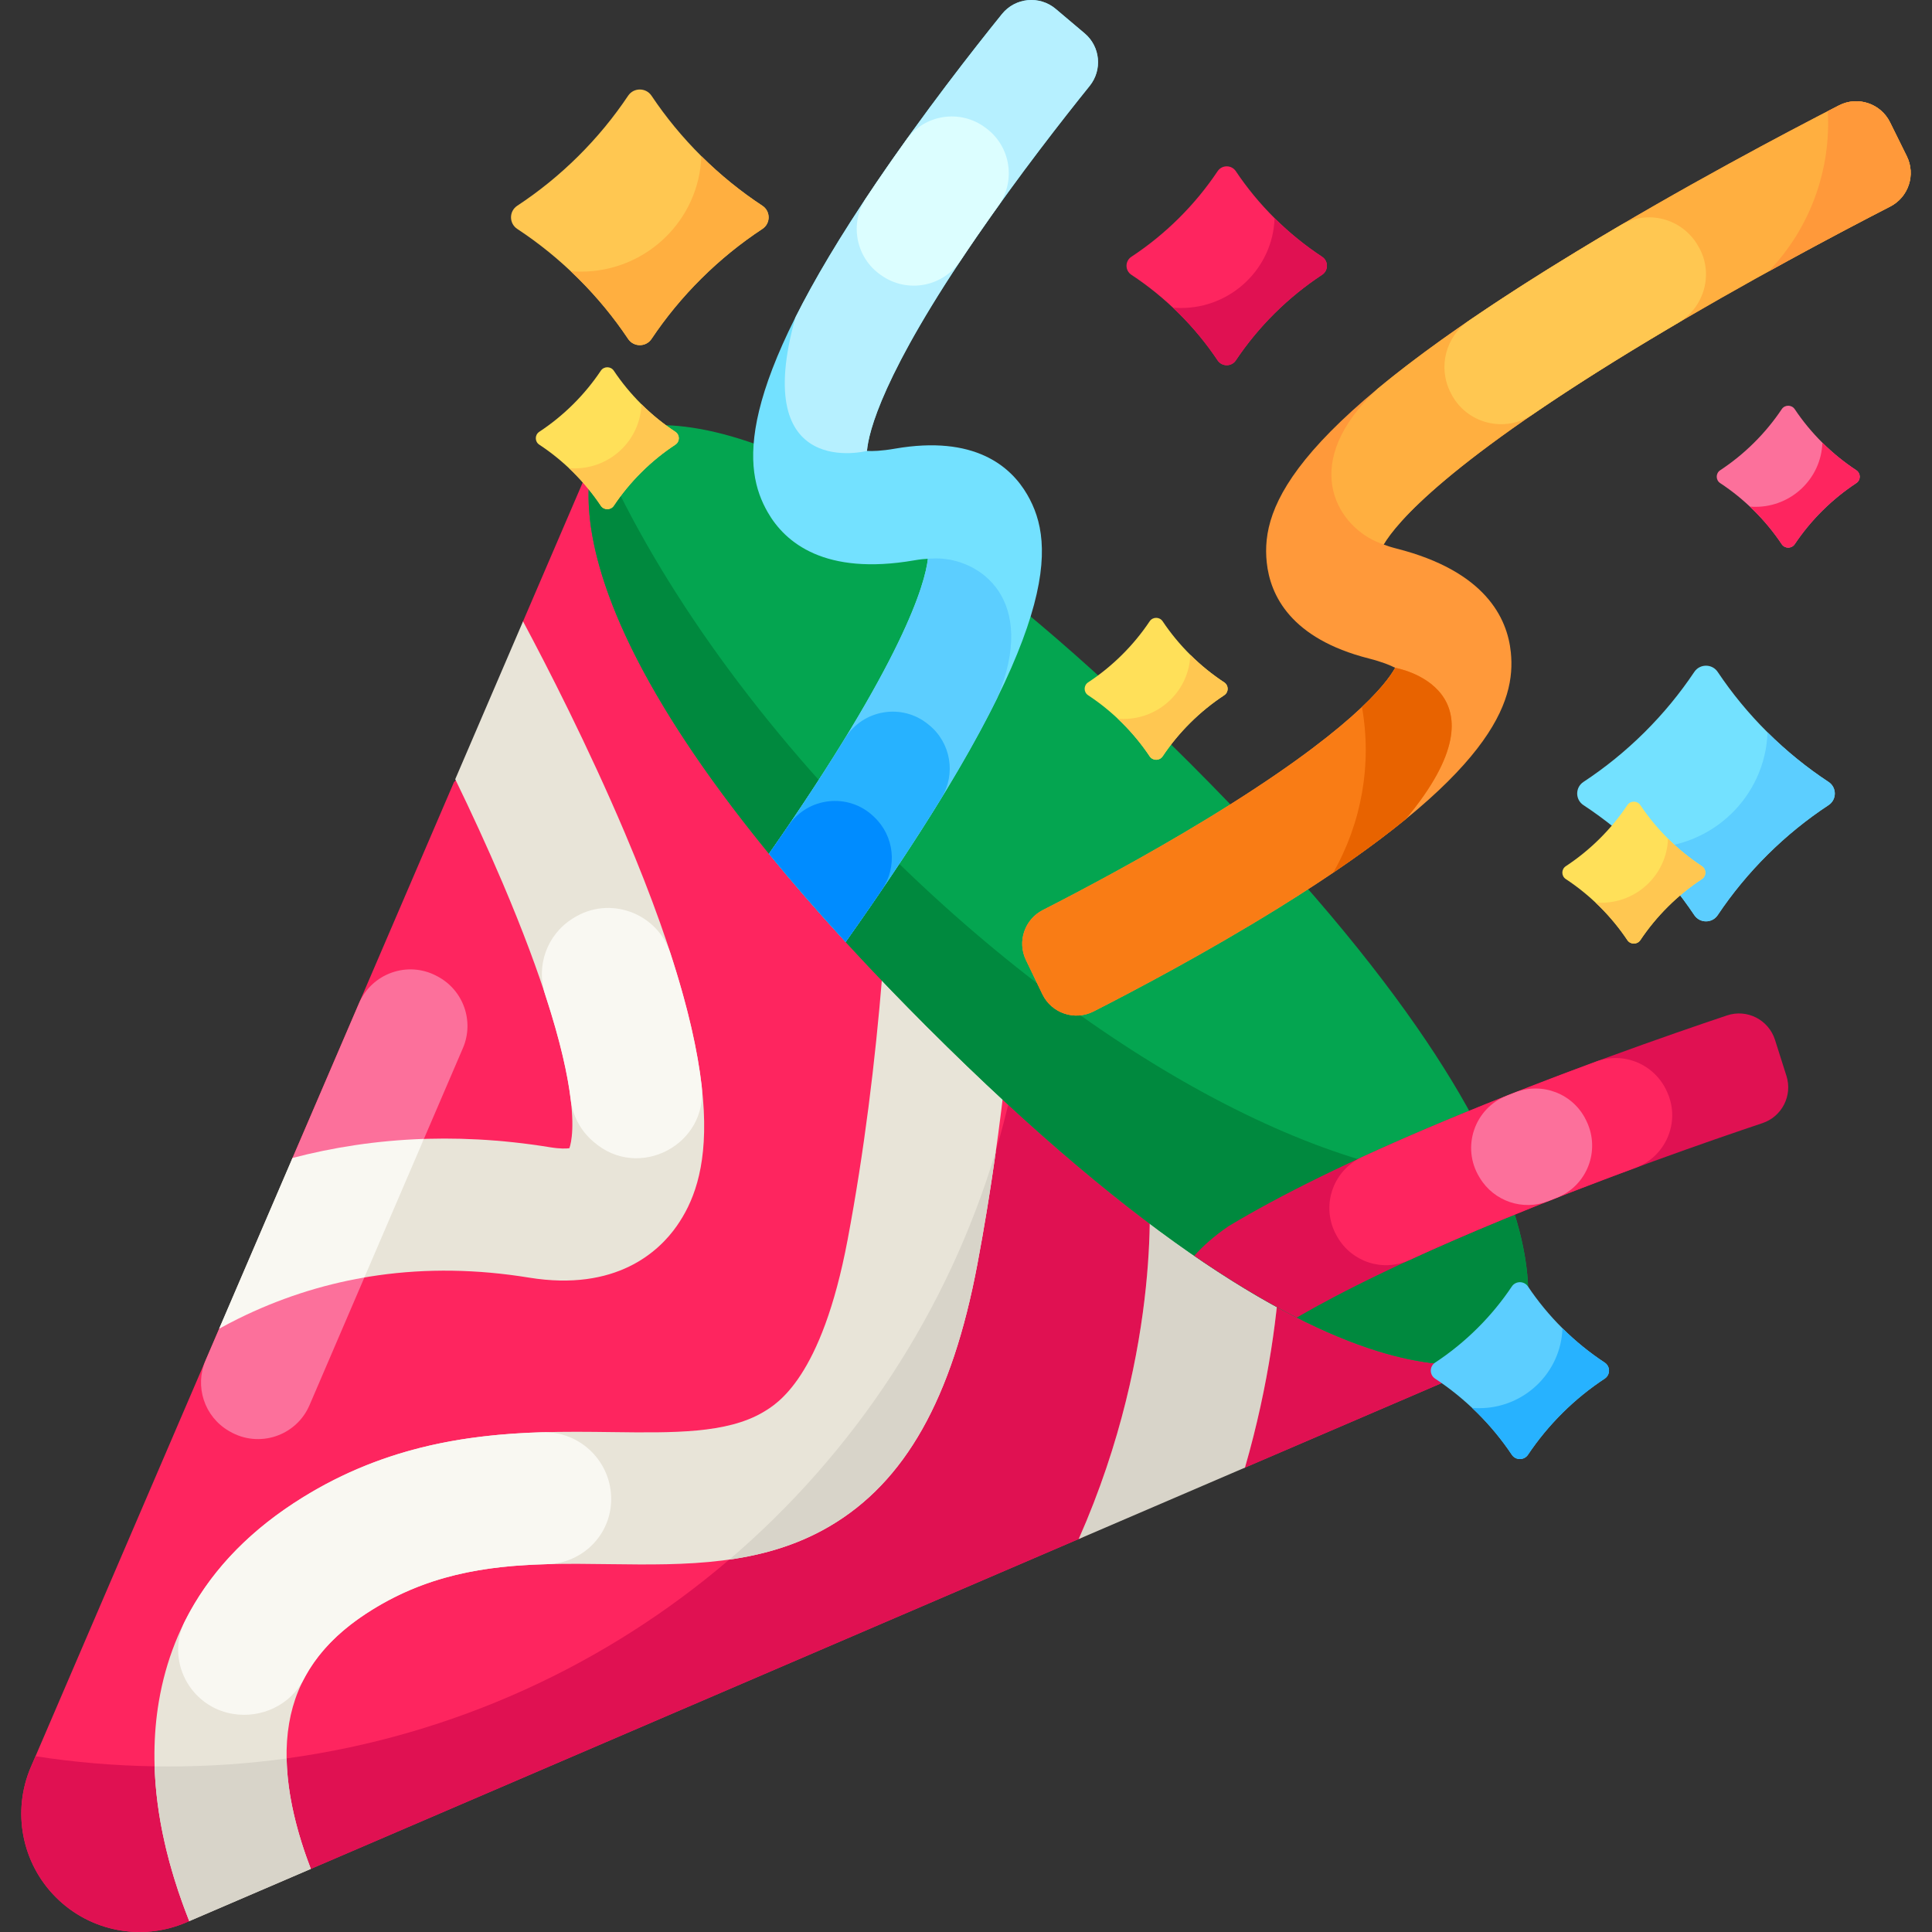 <svg id="Capa_1" enable-background="new 0 0 512 512" height="512" viewBox="0 0 512 512" width="512" xmlns="http://www.w3.org/2000/svg"><rect x="0" y="0" width="512" height="512" fill="#333333" stroke="none"/><g><g><g><g><path d="m49.377 509.453 1.039-.446 13.682-14.487 18.067.848 204.608-87.9 22.018-13.892 20.833-4.517 71.881-30.88-242.041-242.044-20.918 48.691-1.942 27.143-16.285 15.286-42.894 99.846-5.9 19.759-13.492 25.38-49.844 116.024c-5.065 11.79-2.435 25.477 6.638 34.551 9.074 9.073 22.76 11.703 34.55 6.638z" fill="#fe255f"/><g fill="#e01152"><path d="m40.97 468.094c-10.716-.17-21.251-1.07-31.56-2.674l-1.22 2.84c-5.07 11.79-2.44 25.48 6.64 34.55 6 6.01 14.02 9.19 22.18 9.19 4.17 0 8.38-.83 12.37-2.55l.77-.331c-5.714-14.419-8.777-28.137-9.18-41.025z"/><path d="m304.391 312.74 34.79-3.79c.21 1.88 3.63 35.33-9.25 79.98l71.58-30.75-128.23-128.23c.13 3.12.19 6.25.19 9.4 0 22.763-3.341 44.742-9.531 65.493-1.407 10.062-3.034 20.161-4.929 30.207-6.71 35.63-19.15 57.68-39.13 69.41-8.451 4.96-17.427 7.535-26.612 8.846-32.499 27.784-72.873 46.614-117.313 52.688.172 9.714 2.802 19.88 6.414 29.284l203.502-87.422c22.698-51.328 18.569-94.646 18.519-95.116z"/></g><g><path d="m270.901 227.58c-1.53 33.6-4.99 70.89-11.89 107.47-6.71 35.63-19.15 57.68-39.13 69.41-18.01 10.57-38.4 10.31-58.13 10.06-22.56-.3-43.87-.56-64.73 13.11-11.7 7.67-18.37 17.17-20.4 29.05-2.11 12.32.96 26.13 5.75 38.6l-32.22 13.84c-8.33-21.02-11.03-40.55-8.06-58.19 3.68-21.75 15.7-39.44 35.74-52.57 29.8-19.54 60.05-19.15 84.37-18.84 16.3.21 30.37.39 39.97-5.24 3.84-2.26 15.55-9.13 22.45-45.71 8.8-46.68 11.67-95.43 12.15-135.12z" fill="#e8e4d8"/></g><g><path d="m179.381 324.86c-4.7 6.74-16.05 17.49-39.2 13.72-27.44-4.47-53.37-.8-77.06 10.9-1.76.87-3.44 1.75-5.04 2.64l19.44-45.25c19.15-5.01 42.03-7.11 68.29-2.83 2.72.44 4.3.36 5.08.25 1.06-3 4.24-18.77-17.73-70.39-4.11-9.65-8.44-19-12.52-27.4l17.97-41.83c6.37 11.91 17.19 32.99 26.96 56.01 29.31 69.06 21.92 92.53 13.81 104.18z" fill="#e8e4d8"/></g><g><path d="m185.926 287.557c-1.107-9.346-3.646-20.794-8.253-34.938-3.501-10.75-16.189-15.371-25.732-9.309-.1.064-.201.128-.301.191-6.703 4.26-9.649 12.521-7.173 20.067 4.122 12.561 6.013 21.522 6.77 27.812.512 4.254 2.573 8.165 5.804 10.979.104.091.209.182.313.273 11.948 10.406 30.435.658 28.572-15.075z" fill="#f9f8f2"/></g><g><path d="m329.93 388.93-44.06 18.93c22.7-51.33 18.57-94.65 18.52-95.12l34.79-3.79c.211 1.88 3.631 35.33-9.25 79.98z" fill="#d8d4c9"/></g><path d="m401.506 358.178s-39.752 30.015-155.905-86.138-86.138-155.905-86.138-155.905 39.752-30.015 155.905 86.138 86.138 155.905 86.138 155.905z" fill="#04a550"/><path d="m401.511 358.18s-39.76 30.01-155.91-86.14c-101-101-91.48-144.23-87.28-153.79 14.46 33.58 40.47 71.22 75.38 106.13 57.53 57.53 122.48 90.89 164.43 88.25 13.13 32.63 3.38 45.55 3.38 45.55z" fill="#00893e"/></g><g><g><path d="m338.424 240.863c-18.971 11.725-37.832 21.687-48.631 27.187-5.003 2.548-11.122.476-13.557-4.582l-4.349-9.031c-2.361-4.904-.373-10.792 4.475-13.266 9.85-5.026 26.692-13.918 43.621-24.235 37.73-23.007 47.372-35.626 49.759-39.956-1.282-.668-3.468-1.579-7.027-2.486-20.674-5.271-26.102-16.746-27.015-25.443-1.581-15.068 6.895-36.66 82.014-82.34 27.937-17.005 55.74-31.655 69.628-38.777 4.973-2.55 11.064-.532 13.539 4.478l4.439 8.985c2.422 4.902.47 10.839-4.393 13.337-12.923 6.639-38.297 20.009-63.8 35.341-53.583 32.213-67.088 48.51-70.458 54.23.857.332 1.991.707 3.467 1.083 23.327 5.948 29.328 18.248 30.253 27.519 1.295 12.973-4.534 32.394-61.587 67.724-.126.076-.253.154-.378.232z" fill="#ff993a"/></g><path d="m372.553 217.064c-8.526 6.964-19.551 14.779-33.753 23.569l-.375.232c-18.971 11.725-37.831 21.687-48.63 27.186-5.003 2.547-11.122.476-13.557-4.583l-4.35-9.034c-2.362-4.904-.372-10.793 4.477-13.266 9.851-5.024 26.694-13.915 43.622-24.232 37.724-23.009 47.373-35.623 49.756-39.957 0 0 31.733 5.388 2.81 40.085z" fill="#f97c15"/><path d="m500.88 32.412 4.439 8.987c2.421 4.902.469 10.839-4.394 13.337-12.924 6.638-38.296 20.006-63.796 35.336-53.588 32.214-67.09 48.516-70.454 54.232 0 0-.967-.336-2.022-.806-10.519-4.685-20.457-20.86.397-40.447.009-.005.02-.025.037-.035 12.185-10.109 29.149-22.029 52.626-36.304 27.938-17.004 55.739-31.655 69.627-38.778 4.972-2.551 11.065-.533 13.54 4.478z" fill="#ffaf40"/><path d="m449.857 64.889c-4.207-7.022-13.252-9.398-20.31-5.251-3.916 2.301-7.874 4.664-11.835 7.075-10.802 6.568-20.221 12.636-28.431 18.259-6.151 4.212-8.25 12.302-4.908 18.966.047.094.095.189.142.283 4.04 8.056 14.257 10.675 21.692 5.58 8.437-5.781 18.623-12.335 30.921-19.728 2.54-1.527 5.078-3.034 7.603-4.517 7.107-4.174 9.52-13.34 5.279-20.408-.05-.087-.102-.173-.153-.259z" fill="#ffc751"/><path d="m372.553 217.064c-5.364 4.386-11.723 9.105-19.231 14.193 7.532-13.201 10.291-28.772 7.616-43.88 5.406-5.119 7.782-8.53 8.805-10.398 0 0 31.733 5.388 2.81 40.085z" fill="#e86300"/><path d="m500.877 32.416 4.443 8.978c2.421 4.907.466 10.848-4.394 13.345-7.417 3.807-18.945 9.838-32.233 17.191 11.026-11.452 16.578-26.961 15.687-42.477 1.044-.539 2.028-1.042 2.956-1.521 4.98-2.549 11.065-.531 13.541 4.484z" fill="#ff993a"/></g><g><path d="m467.085 297.637c-13.778 4.616-40.873 14.028-68.378 25.362-25.853 10.644-43.306 19.345-55.071 26.174-8.07-4.095-17.102-9.442-27.155-16.361 2.293-2.603 5.257-5.217 9.012-7.8.01 0 .03-.02.04-.03 13.568-8.16 32.131-17.402 57.484-27.996 30.169-12.616 59.857-22.929 74.656-27.886 5.297-1.782 11.014 1.131 12.716 6.458l3.034 9.552c1.663 5.208-1.161 10.785-6.338 12.527z" fill="#e01152"/></g><g><path d="m441.803 289.38c-3.148-7.243-11.377-10.807-18.786-8.072-12.29 4.537-26.092 9.862-39.999 15.678-8.004 3.345-15.332 6.555-22.039 9.638-7.935 3.648-11.054 13.297-6.728 20.883.051.089.101.177.152.266 3.816 6.692 12.113 9.383 19.11 6.161 7.355-3.385 15.705-7.029 25.195-10.935 12.001-4.945 23.923-9.525 34.695-13.499 8.006-2.954 11.927-12.021 8.521-19.845-.041-.091-.081-.183-.121-.275z" fill="#fe255f"/></g><g><g><path d="m258.847 62.705c-25.042 36.407-28.687 51.867-29.097 56.793 1.442.09 3.815.03 7.43-.601 21.027-3.635 30.669 4.626 35.055 12.196 7.6 13.107 8.681 36.277-41.233 108.65-2.303 3.334-4.606 6.638-6.909 9.883-7.55-8.221-14.288-16.001-20.296-23.35l-.01-.01c35.716-51.226 41.373-71.592 42.114-78.191-.911.04-2.103.16-3.605.42-23.721 4.105-34.224-4.676-38.85-12.756-6.488-11.315-9.102-31.42 28.547-86.972.09-.12.17-.25.25-.371 12.526-18.454 25.673-35.245 33.293-44.677 3.525-4.366 9.953-4.977 14.238-1.352l7.66 6.468c4.165 3.505 4.746 9.693 1.332 13.928-6.939 8.611-18.674 23.611-29.919 39.942z" fill="#73e1ff"/></g><path d="m210.819 84.06c4.938-9.839 11.81-21.476 21.183-35.299l.247-.364c12.528-18.451 25.673-35.248 33.284-44.678 3.526-4.369 9.958-4.977 14.247-1.354l7.661 6.47c4.159 3.512 4.748 9.7 1.332 13.938-6.94 8.61-18.683 23.604-29.92 39.936-25.036 36.411-28.691 51.865-29.096 56.794 0-.001-31.167 8.042-18.938-35.443z" fill="#b6f0ff"/><path d="m261.135 33.826c-6.668-4.984-16.141-3.532-20.983 3.24-2.623 3.668-5.275 7.461-7.902 11.331l-.247.364c-.846 1.247-1.67 2.475-2.473 3.685-4.465 6.726-2.76 15.799 3.867 20.409.082.057.165.115.247.172 6.872 4.776 16.304 2.981 20.932-3.991 1.351-2.035 2.775-4.143 4.278-6.328 1.894-2.753 3.801-5.466 5.697-8.116 4.715-6.59 3.316-15.734-3.174-20.585-.081-.061-.161-.121-.242-.181z" fill="#dcfeff"/><path d="m264.234 185.062c-.01.01-.01.03-.02.05-6.999 14.208-17.613 32.011-33.213 54.63-2.303 3.334-4.606 6.638-6.909 9.883-7.55-8.221-14.288-16.001-20.296-23.35 35.706-51.236 41.363-71.612 42.104-78.201 0 0 1.021-.09 2.173-.09 11.515-.019 27.196 10.684 16.161 37.078z" fill="#5cceff"/><path d="m249.495 211.466c-5.197 8.481-11.315 17.873-18.494 28.276-2.303 3.344-4.606 6.638-6.909 9.883-7.55-8.221-14.288-16.001-20.296-23.35 8.181-11.745 14.779-21.858 20.106-30.559 4.706-7.69 15.109-9.472 22.078-3.765.09.06.17.13.25.2 5.769 4.716 7.16 12.957 3.265 19.315z" fill="#27b2ff"/><path d="m208.948 218.789c-1.642 2.418-3.358 4.912-5.151 7.487 6.008 7.349 12.746 15.129 20.296 23.35 2.303-3.244 4.606-6.538 6.909-9.883.94-1.363 1.862-2.708 2.766-4.035 4.103-6.028 3.229-14.133-2.058-19.155-.074-.07-.148-.14-.222-.211-6.655-6.321-17.383-5.146-22.54 2.447z" fill="#008cff"/></g><g><path d="m410.35 318.301c.725-.287 1.449-.572 2.171-.855 8.056-3.164 11.683-12.515 7.932-20.314-.044-.091-.087-.181-.131-.272-3.374-7.004-11.594-10.199-18.83-7.356-.731.287-1.464.576-2.2.867-8.558 3.386-12.04 13.636-7.287 21.517l.158.262c3.748 6.213 11.439 8.82 18.187 6.151z" fill="#fc709b"/></g><g><g><g><g><g><path d="m178.975 117.842c1.227-.809 1.227-2.604 0-3.413-3.168-2.087-6.176-4.515-8.968-7.287s-5.24-5.756-7.343-8.9c-.815-1.218-2.624-1.218-3.439 0-2.103 3.144-4.55 6.129-7.343 8.9-2.793 2.772-5.8 5.2-8.968 7.287-1.227.809-1.227 2.604 0 3.413 3.168 2.087 6.176 4.515 8.968 7.287 2.793 2.772 5.24 5.756 7.343 8.9.815 1.218 2.624 1.218 3.439 0 2.103-3.144 4.55-6.129 7.343-8.9s5.799-5.2 8.968-7.287z" fill="#ffe059"/></g></g><g><g><path d="m178.975 117.841c-3.168 2.087-6.175 4.515-8.969 7.287-2.794 2.773-5.24 5.757-7.343 8.9-.815 1.216-2.623 1.216-3.438 0-2.103-3.144-4.549-6.128-7.343-8.9-.363-.361-.732-.716-1.106-1.067.493.041.992.062 1.496.062 9.587 0 17.402-7.555 17.724-16.992l.01.01c2.794 2.773 5.801 5.2 8.969 7.287 1.226.81 1.226 2.603 0 3.413z" fill="#ffc751"/></g></g></g></g></g><g><g><g><g><g><path d="m324.426 184.248c1.227-.809 1.227-2.604 0-3.413-3.168-2.087-6.176-4.515-8.968-7.287-2.793-2.772-5.24-5.756-7.343-8.9-.815-1.218-2.624-1.218-3.439 0-2.103 3.144-4.55 6.129-7.343 8.9s-5.8 5.2-8.968 7.287c-1.227.809-1.227 2.604 0 3.413 3.168 2.087 6.176 4.515 8.968 7.287 2.793 2.772 5.24 5.756 7.343 8.9.815 1.218 2.624 1.218 3.439 0 2.103-3.144 4.55-6.129 7.343-8.9 2.792-2.772 5.799-5.2 8.968-7.287z" fill="#ffe059"/></g></g><g><g><path d="m324.426 184.247c-3.168 2.087-6.175 4.515-8.969 7.287-2.794 2.773-5.24 5.757-7.343 8.9-.815 1.216-2.623 1.216-3.438 0-2.103-3.144-4.549-6.128-7.343-8.9-.363-.361-.732-.716-1.106-1.067.493.041.992.062 1.496.062 9.587 0 17.402-7.555 17.724-16.992l.01.01c2.794 2.773 5.801 5.2 8.969 7.287 1.226.81 1.226 2.603 0 3.413z" fill="#ffc751"/></g></g></g></g></g><g><g><g><g><g><path d="m350.36 72.826c1.72-1.133 1.72-3.649 0-4.782-4.439-2.924-8.653-6.327-12.566-10.21s-7.342-8.065-10.289-12.471c-1.142-1.707-3.677-1.707-4.819 0-2.947 4.406-6.375 8.587-10.289 12.471-3.913 3.883-8.127 7.286-12.566 10.21-1.72 1.133-1.72 3.649 0 4.782 4.439 2.924 8.653 6.327 12.566 10.21s7.342 8.065 10.289 12.471c1.142 1.707 3.677 1.707 4.819 0 2.947-4.406 6.375-8.587 10.289-12.471 3.913-3.883 8.127-7.286 12.566-10.21z" fill="#fe255f"/></g></g><g><g><path d="m350.361 72.824c-4.439 2.925-8.652 6.326-12.567 10.211s-7.342 8.066-10.289 12.471c-1.142 1.704-3.675 1.704-4.817 0-2.947-4.405-6.374-8.586-10.289-12.471-.509-.506-1.026-1.004-1.55-1.495.691.058 1.39.087 2.096.087 13.433 0 24.384-10.586 24.835-23.809.007.007.007.007.015.014 3.915 3.885 8.128 7.286 12.567 10.211 1.716 1.134 1.716 3.647-.001 4.781z" fill="#e01152"/></g></g></g></g></g><g><g><g><g><g><path d="m425.259 365.356c1.53-1.008 1.53-3.245 0-4.253-3.948-2.601-7.695-5.627-11.175-9.08s-6.529-7.172-9.15-11.09c-1.015-1.518-3.27-1.518-4.286 0-2.621 3.918-5.67 7.637-9.15 11.09s-7.227 6.479-11.175 9.08c-1.53 1.008-1.53 3.245 0 4.253 3.948 2.601 7.695 5.627 11.175 9.08 3.48 3.454 6.529 7.172 9.15 11.09 1.015 1.518 3.27 1.518 4.286 0 2.621-3.918 5.67-7.637 9.15-11.09 3.48-3.454 7.227-6.48 11.175-9.08z" fill="#5cceff"/></g></g><g><g><path d="m425.26 365.354c-3.947 2.601-7.694 5.626-11.176 9.081s-6.529 7.173-9.15 11.091c-1.016 1.516-3.268 1.516-4.284 0-2.621-3.917-5.669-7.636-9.15-11.091-.453-.45-.912-.893-1.378-1.329.615.051 1.236.077 1.864.077 11.946 0 21.685-9.415 22.086-21.173.007.006.007.006.013.013 3.482 3.455 7.228 6.48 11.176 9.081 1.526 1.007 1.526 3.242-.001 4.25z" fill="#27b2ff"/></g></g></g></g></g><g><g><path d="m202.035 60.669c2.211-1.456 2.211-4.691 0-6.148-5.707-3.759-11.124-8.133-16.154-13.125s-9.438-10.368-13.226-16.031c-1.468-2.194-4.727-2.194-6.195 0-3.788 5.663-8.196 11.039-13.226 16.031s-10.447 9.366-16.154 13.125c-2.211 1.456-2.211 4.691 0 6.148 5.707 3.759 11.124 8.133 16.154 13.125s9.438 10.368 13.226 16.031c1.468 2.194 4.727 2.194 6.195 0 3.788-5.663 8.196-11.039 13.226-16.031s10.447-9.366 16.154-13.125z" fill="#ffc751"/></g><g><path d="m202.038 60.67c-5.706 3.76-11.122 8.132-16.154 13.126s-9.438 10.369-13.227 16.032c-1.469 2.191-4.724 2.191-6.192 0-3.788-5.663-8.194-11.037-13.227-16.032-.655-.65-1.319-1.29-1.992-1.922.889.074 1.787.111 2.694.111 17.268 0 31.345-13.609 31.925-30.606.009.009.009.009.019.019 5.032 4.994 10.448 9.367 16.154 13.126 2.207 1.458 2.207 4.689 0 6.146z" fill="#ffaf40"/></g></g><g><g><path d="m484.584 213.366c2.211-1.456 2.211-4.691 0-6.148-5.707-3.759-11.124-8.133-16.154-13.125s-9.438-10.368-13.226-16.031c-1.468-2.194-4.727-2.194-6.195 0-3.788 5.663-8.196 11.039-13.226 16.031s-10.447 9.366-16.154 13.125c-2.211 1.456-2.211 4.691 0 6.148 5.707 3.759 11.124 8.133 16.154 13.125s9.438 10.368 13.226 16.031c1.468 2.194 4.727 2.194 6.195 0 3.788-5.663 8.196-11.039 13.226-16.031s10.447-9.366 16.154-13.125z" fill="#73e1ff"/></g><g><path d="m484.587 213.367c-5.706 3.76-11.122 8.132-16.154 13.126-5.033 4.994-9.438 10.369-13.227 16.032-1.469 2.191-4.724 2.191-6.192 0-3.788-5.663-8.194-11.037-13.227-16.032-.655-.65-1.319-1.29-1.992-1.922.889.074 1.787.111 2.694.111 17.268 0 31.345-13.609 31.925-30.606l.019.019c5.033 4.994 10.448 9.367 16.154 13.126 2.207 1.458 2.207 4.689 0 6.146z" fill="#5cceff"/></g></g><g><g><g><g><g><path d="m451.018 232.964c1.227-.809 1.227-2.604 0-3.413-3.168-2.087-6.176-4.515-8.968-7.287-2.793-2.771-5.24-5.756-7.343-8.9-.815-1.218-2.624-1.218-3.439 0-2.103 3.144-4.55 6.129-7.343 8.9-2.793 2.772-5.8 5.2-8.968 7.287-1.227.809-1.227 2.604 0 3.413 3.168 2.087 6.176 4.515 8.968 7.287 2.793 2.772 5.24 5.756 7.343 8.9.815 1.218 2.624 1.218 3.439 0 2.103-3.144 4.55-6.129 7.343-8.9 2.792-2.772 5.8-5.2 8.968-7.287z" fill="#ffe059"/></g></g><g><g><path d="m451.019 232.962c-3.168 2.087-6.175 4.515-8.969 7.287s-5.24 5.757-7.343 8.9c-.815 1.216-2.623 1.216-3.438 0-2.103-3.144-4.549-6.128-7.343-8.9-.363-.361-.732-.716-1.106-1.067.493.041.992.062 1.496.062 9.587 0 17.402-7.555 17.724-16.992l.01.01c2.794 2.773 5.801 5.2 8.969 7.287 1.225.811 1.225 2.604 0 3.413z" fill="#ffc751"/></g></g></g></g></g><g><g><g><g><g><path d="m491.931 128.032c1.227-.809 1.227-2.604 0-3.413-3.168-2.087-6.176-4.515-8.968-7.287-2.793-2.772-5.24-5.756-7.343-8.9-.815-1.218-2.624-1.218-3.439 0-2.103 3.144-4.55 6.129-7.343 8.9s-5.8 5.2-8.968 7.287c-1.227.809-1.227 2.604 0 3.413 3.168 2.087 6.176 4.515 8.968 7.287 2.793 2.771 5.24 5.756 7.343 8.9.815 1.218 2.624 1.218 3.439 0 2.103-3.144 4.55-6.129 7.343-8.9 2.792-2.771 5.8-5.199 8.968-7.287z" fill="#fc709b"/></g></g><g><g><path d="m491.932 128.031c-3.168 2.087-6.175 4.515-8.969 7.287-2.794 2.773-5.24 5.757-7.343 8.9-.815 1.216-2.623 1.216-3.438 0-2.103-3.144-4.549-6.128-7.343-8.9-.363-.361-.732-.716-1.106-1.067.493.041.992.062 1.496.062 9.587 0 17.402-7.555 17.724-16.992.005.005.005.005.01.01 2.794 2.773 5.801 5.2 8.969 7.287 1.225.81 1.225 2.604 0 3.413z" fill="#fe255f"/></g></g></g></g></g></g><g fill="#d8d4c9"><path d="m75.961 466.01c.16 9.71 2.8 19.87 6.41 29.27l-32.22 13.84c-5.72-14.42-8.78-28.14-9.18-41.02 1.24.02 2.48.03 3.72.03 10.61 0 21.05-.72 31.27-2.12z"/><path d="m263.941 304.89c-1.41 10.05-3.04 20.13-4.93 30.16-6.71 35.63-19.15 57.68-39.13 69.41-8.45 4.96-17.42 7.54-26.6 8.85 33.03-28.24 57.92-65.71 70.66-108.42z"/></g><g><path d="m61.679 454.192c-11.399-1.898-17.853-14.303-12.654-24.624 6.162-12.234 15.793-22.682 28.806-31.208 22.657-14.856 45.574-18.192 65.948-18.801 10.057-.301 18.321 7.875 18.191 17.935-.12 9.311-7.609 16.776-16.917 17.025-16.489.441-32.387 2.858-48.032 13.11-7.603 4.984-13.081 10.741-16.543 17.421-3.533 6.817-11.226 10.403-18.799 9.142z" fill="#f9f8f2"/></g></g><path d="m115.911 258.737c-.089-.047-.178-.093-.267-.14-7.653-4.017-17.107-.644-20.518 7.297l-17.73 41.272-6.54 21.432-12.845 23.691-3.533 8.223c-2.956 6.882-.333 14.902 6.136 18.679.087.051.174.102.261.152 7.714 4.497 17.625 1.247 21.149-6.957l14.503-33.76 5.718-19.513 10.059-17.213 10.373-24.145c3.066-7.134.109-15.41-6.766-19.018z" fill="#fc709b"/><g><path d="m112.34 301.82-15.78 36.73c-11.56 1.99-22.73 5.64-33.44 10.93-1.76.87-3.43 1.75-5.03 2.64h-.01l19.44-45.25h.01c10.5-2.75 22.13-4.62 34.81-5.05z" fill="#f9f8f2"/></g></g></svg>